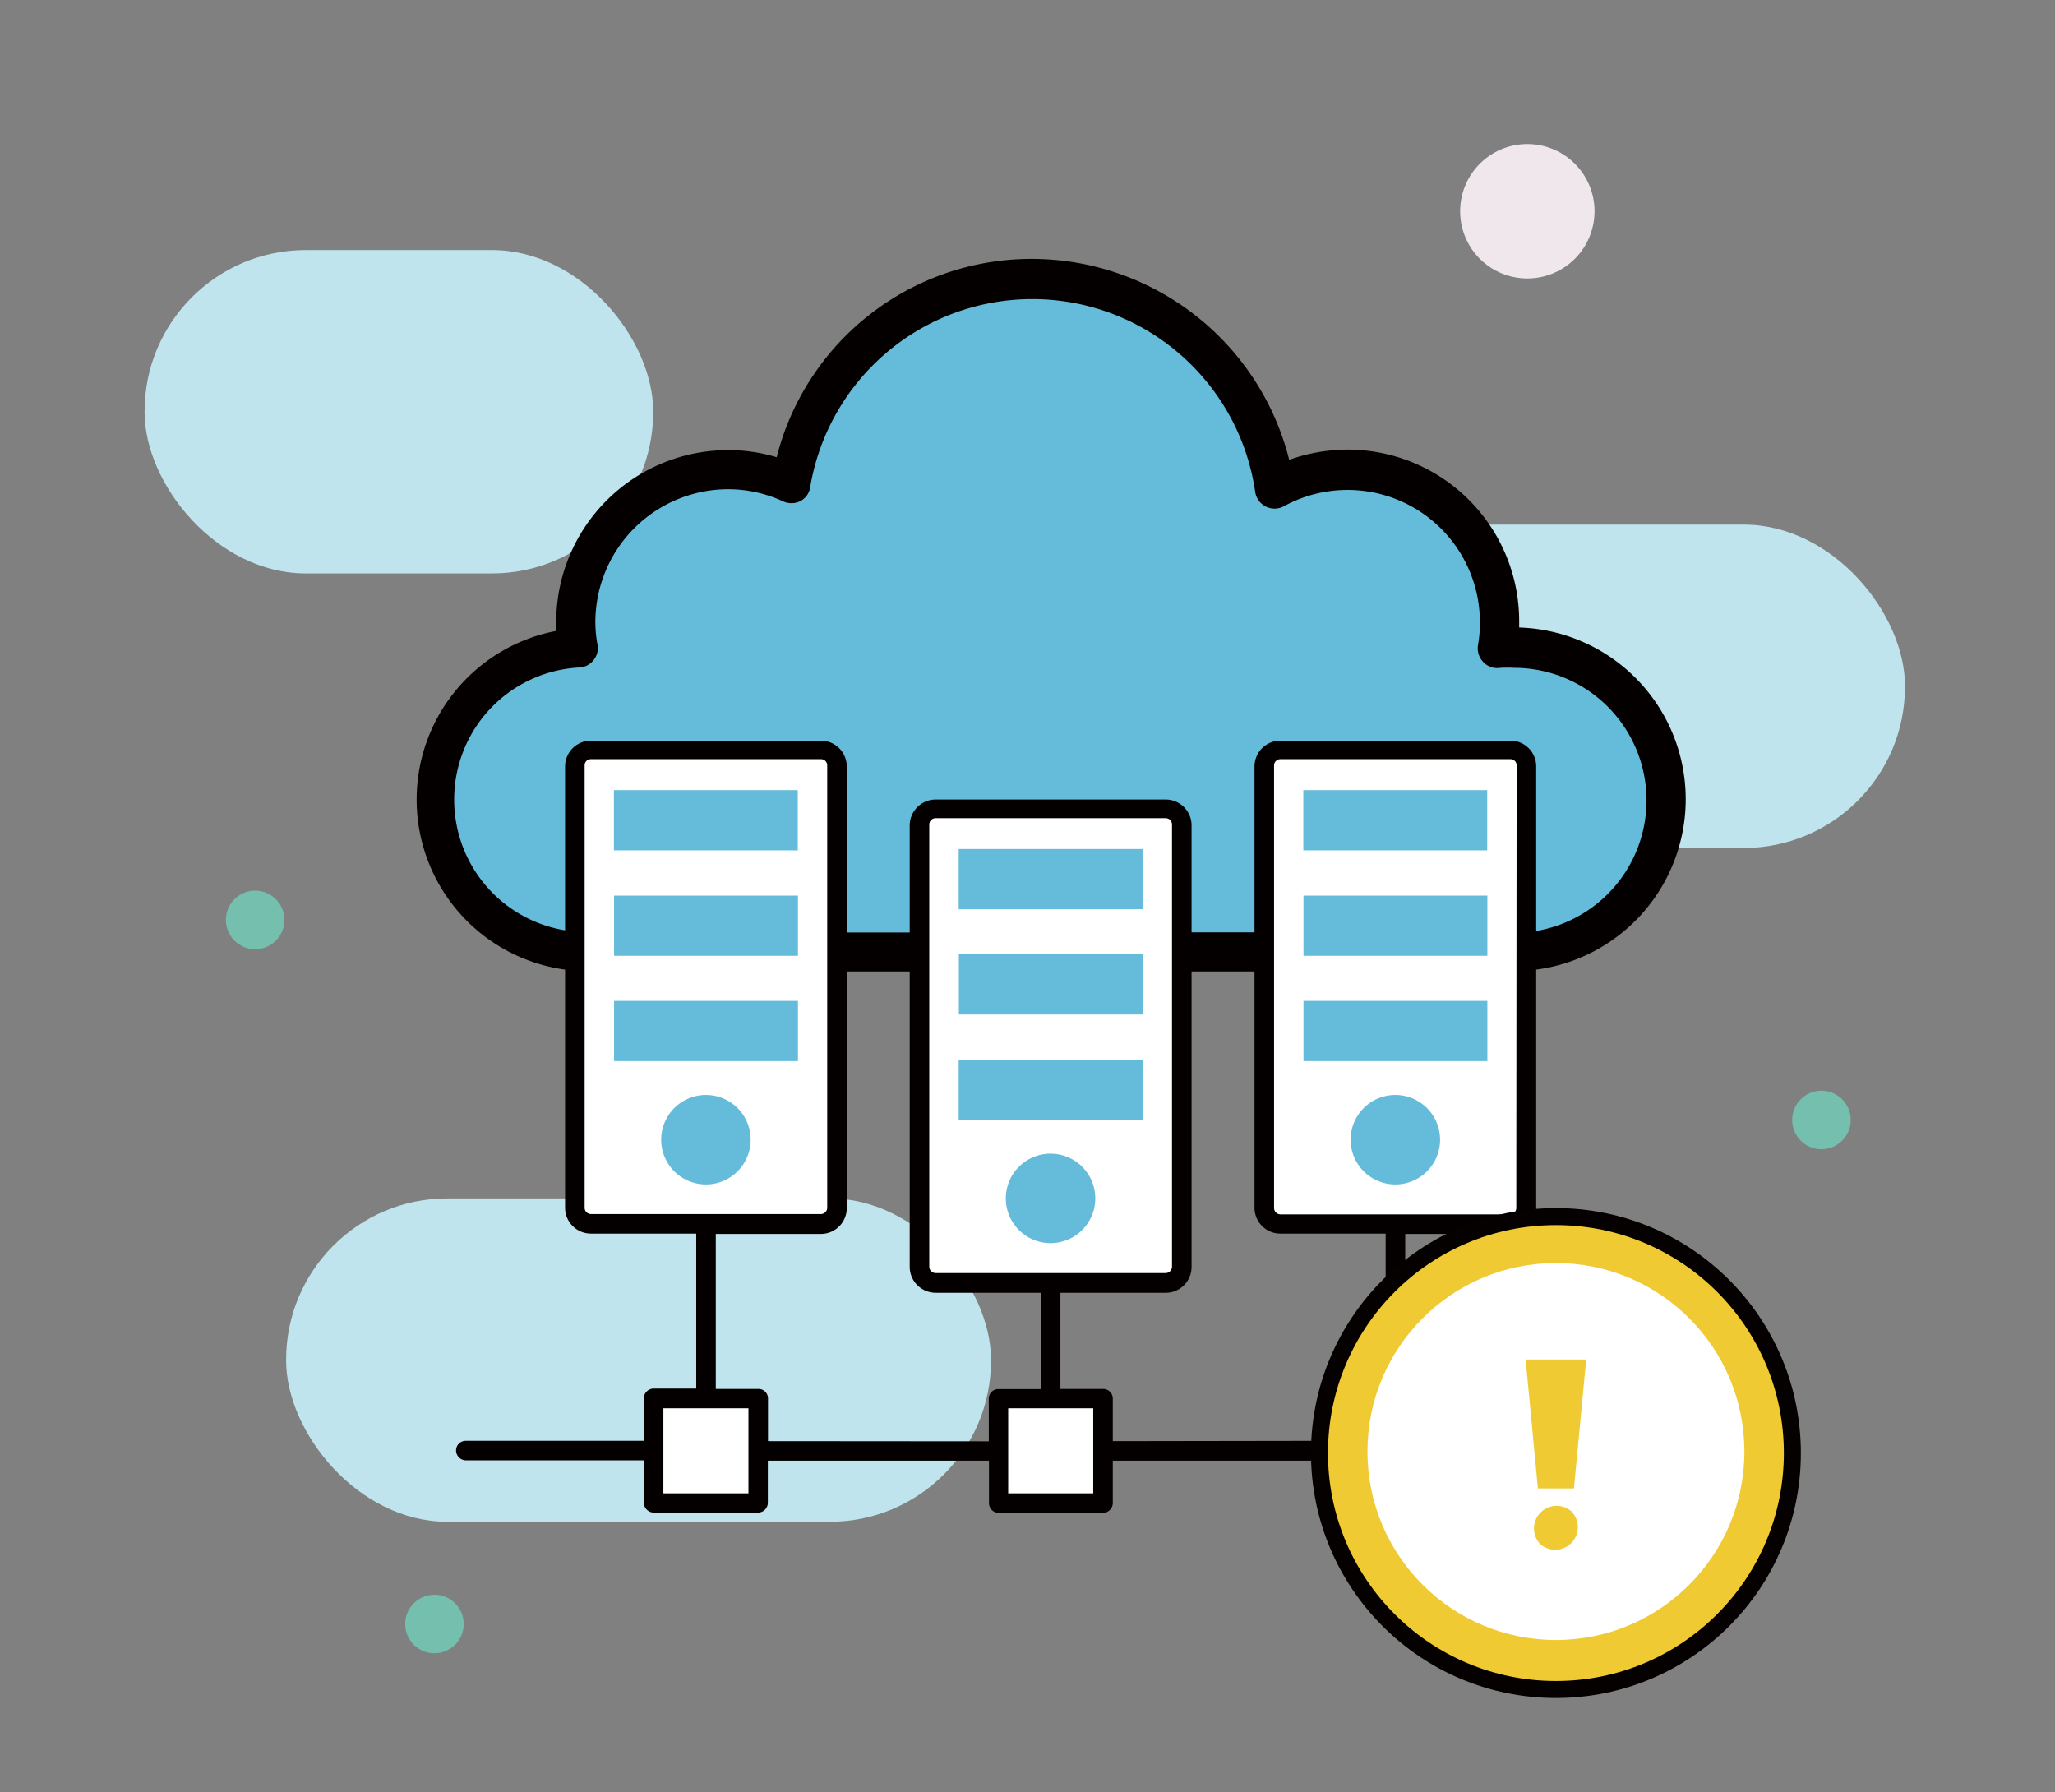 <svg xmlns="http://www.w3.org/2000/svg" viewBox="0 0 120.81 105.35"><rect x="0" y="0" width="120.81" height="105.35" fill="#808080" stroke="none"/><defs><style>.cls-1{fill:#bfe4ed;}.cls-2{fill:#65bcda;}.cls-3{fill:#fff;}.cls-4{fill:#050000;}.cls-5{fill:#f0e7ed;}.cls-6{fill:#75bfaf;}.cls-7,.cls-8{fill:#efca32;}.cls-7{stroke:#050101;stroke-miterlimit:10;}</style></defs><g id="计算"><rect class="cls-1" x="70.55" y="30.84" width="41.44" height="19.01" rx="9.48"/><rect class="cls-1" x="8.5" y="14.7" width="29.9" height="19.01" rx="9.48"/><rect class="cls-1" x="16.82" y="70.45" width="41.44" height="19.01" rx="9.48"/><path class="cls-2" d="M34.5,56A8.94,8.94,0,0,1,34,38.1a8.57,8.57,0,0,1-.13-1.54,8.94,8.94,0,0,1,9-8.94,8.81,8.81,0,0,1,3.7.8A14.39,14.39,0,0,1,75,28.71a8.95,8.95,0,0,1,13.23,7.85A8,8,0,0,1,88,38.12a8.44,8.44,0,0,1,1,0,8.95,8.95,0,0,1,0,17.89Z"/><rect class="cls-3" x="33.8" y="44.12" width="15.41" height="27.85" rx="0.94"/><rect class="cls-2" x="39.73" y="42.82" width="3.54" height="10.81" transform="translate(89.72 6.72) rotate(90)"/><rect class="cls-2" x="39.73" y="49.01" width="3.54" height="10.81" transform="translate(95.92 12.92) rotate(90)"/><rect class="cls-2" x="39.73" y="55.21" width="3.54" height="10.81" transform="translate(102.12 19.11) rotate(90)"/><rect class="cls-3" x="54.06" y="47.57" width="15.41" height="27.85" rx="0.94"/><rect class="cls-2" x="60" y="46.27" width="3.54" height="10.81" transform="translate(113.44 -10.09) rotate(90)"/><rect class="cls-2" x="60" y="52.46" width="3.54" height="10.81" transform="translate(119.64 -3.9) rotate(90)"/><rect class="cls-2" x="60" y="58.66" width="3.54" height="10.81" transform="translate(125.83 2.3) rotate(90)"/><rect class="cls-3" x="74.33" y="44.12" width="15.41" height="27.85" rx="0.94"/><rect class="cls-2" x="80.26" y="42.82" width="3.54" height="10.81" transform="translate(130.25 -33.81) rotate(90)"/><rect class="cls-2" x="80.26" y="49.01" width="3.54" height="10.81" transform="translate(136.45 -27.61) rotate(90)"/><rect class="cls-2" x="80.26" y="55.21" width="3.54" height="10.81" transform="translate(142.65 -21.42) rotate(90)"/><path class="cls-2" d="M41.5,64.37A2.63,2.63,0,1,0,44.13,67,2.63,2.63,0,0,0,41.5,64.37Z"/><path class="cls-2" d="M61.77,67.82a2.63,2.63,0,1,0,2.62,2.63A2.63,2.63,0,0,0,61.77,67.82Z"/><path class="cls-2" d="M82,64.37A2.63,2.63,0,1,0,84.66,67,2.63,2.63,0,0,0,82,64.37Z"/><rect class="cls-3" x="58.7" y="82.22" width="6.14" height="6.14"/><rect class="cls-3" x="78.96" y="82.22" width="6.14" height="6.14"/><rect class="cls-3" x="38.43" y="82.22" width="6.14" height="6.14"/><path class="cls-4" d="M96.14,84.72H85.68v-2.5a.58.58,0,0,0-.58-.57H82.61V72.54H88.8A1.51,1.51,0,0,0,90.31,71V57a10.1,10.1,0,0,0-1-20.11v-.36a10.09,10.09,0,0,0-10.08-10.1,10.29,10.29,0,0,0-3.44.6A15.61,15.61,0,0,0,60.71,15.22,15.45,15.45,0,0,0,45.66,26.88a9.73,9.73,0,0,0-2.85-.42A10.11,10.11,0,0,0,32.7,36.56c0,.17,0,.36,0,.53A10.09,10.09,0,0,0,33.22,57V71a1.52,1.52,0,0,0,1.52,1.52h6.19v9.11h-2.5a.58.58,0,0,0-.58.57v2.5H27.39a.57.57,0,0,0-.58.57.59.59,0,0,0,.58.58H37.85v2.49a.59.59,0,0,0,.58.58h6.14a.58.58,0,0,0,.57-.58V85.87h13v2.49a.58.58,0,0,0,.57.58h6.13a.59.59,0,0,0,.58-.58V85.87h13v2.49a.58.58,0,0,0,.57.58H85.1a.59.59,0,0,0,.58-.58V85.87H96.14a.58.58,0,0,0,.58-.58A.57.57,0,0,0,96.14,84.72Zm-7-13.7a.37.37,0,0,1-.36.37H75.27A.38.38,0,0,1,74.9,71v-26a.37.37,0,0,1,.37-.37H88.8a.36.36,0,0,1,.36.37ZM26.7,47a7.77,7.77,0,0,1,7.35-7.76,1.12,1.12,0,0,0,.85-.44,1.11,1.11,0,0,0,.22-.93A7.4,7.4,0,0,1,35,36.56a7.82,7.82,0,0,1,7.81-7.8,7.72,7.72,0,0,1,3.22.71,1.18,1.18,0,0,0,1,0,1.1,1.1,0,0,0,.6-.83,13.24,13.24,0,0,1,26.16.27,1.15,1.15,0,0,0,1.69.85A7.78,7.78,0,0,1,87,36.56a7.17,7.17,0,0,1-.11,1.35,1.16,1.16,0,0,0,.3,1,1.12,1.12,0,0,0,1,.35,8,8,0,0,1,.86,0,7.79,7.79,0,0,1,1.26,15.47V45.06a1.51,1.51,0,0,0-1.51-1.52H75.27a1.52,1.52,0,0,0-1.52,1.52v9.75h-3.7v-6.3A1.52,1.52,0,0,0,68.53,47H55a1.53,1.53,0,0,0-1.52,1.52v6.3h-3.7V45.06a1.52,1.52,0,0,0-1.51-1.52H34.74a1.52,1.52,0,0,0-1.52,1.52v9.63A7.78,7.78,0,0,1,26.7,47ZM55,74.84a.38.38,0,0,1-.37-.37v-26a.37.37,0,0,1,.37-.37H68.53a.37.37,0,0,1,.37.37v26a.38.38,0,0,1-.37.37ZM34.37,71v-26a.36.36,0,0,1,.37-.37H48.27a.36.36,0,0,1,.36.37V71a.37.37,0,0,1-.36.37H34.74A.37.37,0,0,1,34.37,71ZM44,87.79H39v-5h5Zm1.15-3.07v-2.5a.56.56,0,0,0-.57-.57H42.08V72.54h6.19A1.52,1.52,0,0,0,49.78,71V57.11h3.7V74.47A1.53,1.53,0,0,0,55,76h6.19v5.66H58.7a.56.56,0,0,0-.57.57v2.5Zm19.12,3.07h-5v-5h5Zm1.15-3.07v-2.5a.57.57,0,0,0-.58-.57H62.34V76h6.19a1.52,1.52,0,0,0,1.52-1.52V57.11h3.7V71a1.52,1.52,0,0,0,1.52,1.52h6.19v9.11H79a.56.56,0,0,0-.57.57v2.5Zm19.12,3.07h-5v-5h5Z"/><path class="cls-5" d="M89.74,8.47a3.95,3.95,0,1,0,4,3.95A3.95,3.95,0,0,0,89.74,8.47Z"/><path class="cls-6" d="M15,52.36a1.72,1.72,0,1,0,1.72,1.71A1.72,1.72,0,0,0,15,52.36Z"/><path class="cls-6" d="M107.08,64.12a1.72,1.72,0,1,0,1.72,1.72A1.72,1.72,0,0,0,107.08,64.12Z"/><path class="cls-6" d="M25.54,93.75a1.72,1.72,0,1,0,1.72,1.72A1.72,1.72,0,0,0,25.54,93.75Z"/><path class="cls-2" d="M93.21,87.88a2.94,2.94,0,1,0,2.93,2.94A2.94,2.94,0,0,0,93.21,87.88Z"/></g><g id="未创建"><circle class="cls-7" cx="91.47" cy="85.42" r="13.9"/><circle class="cls-3" cx="91.47" cy="85.33" r="11.08"/><polygon class="cls-8" points="92.53 87.5 90.41 87.5 89.69 79.92 93.25 79.92 92.53 87.5"/><path class="cls-8" d="M92.51,89a1.33,1.33,0,0,1-1.85,1.86.84.84,0,0,1-.23-.23,1.33,1.33,0,0,1,1.85-1.86A.72.72,0,0,1,92.51,89Z"/></g></svg>